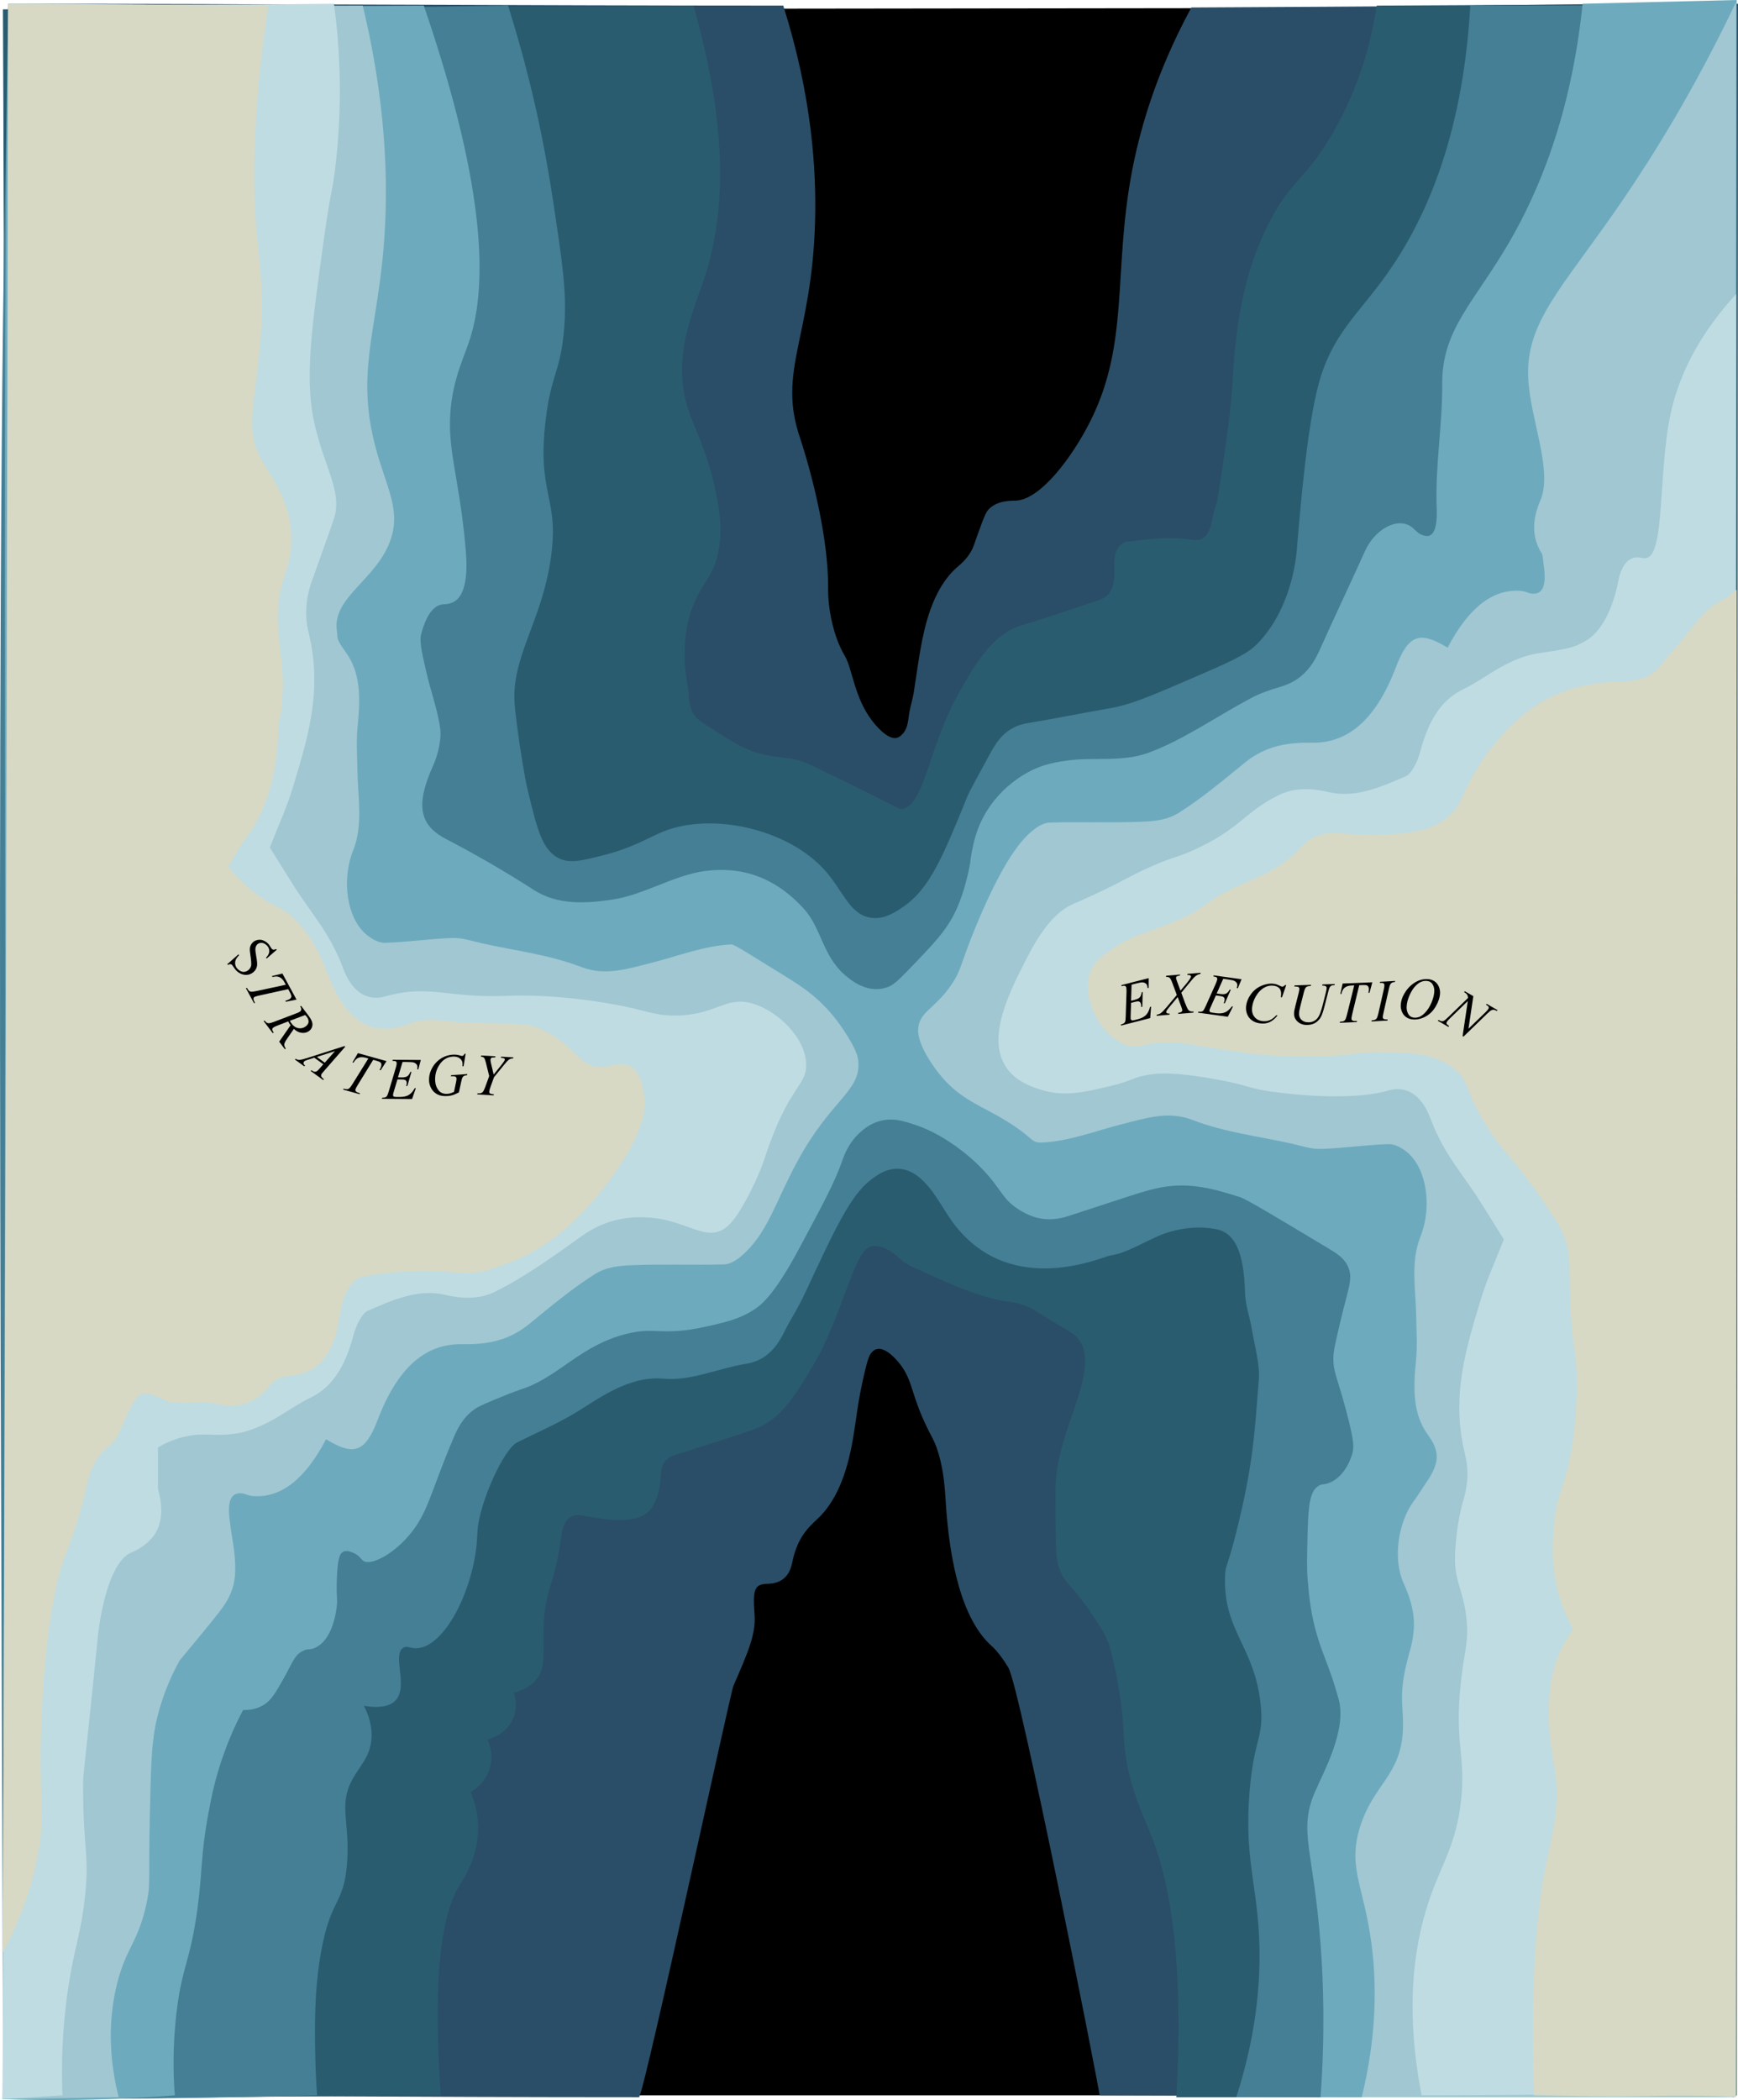 <?xml version="1.0" encoding="UTF-8"?>
<svg id="Layer_2" xmlns="http://www.w3.org/2000/svg" viewBox="0 0 2355.72 2845.71">
  <defs>
    <style>
      .cls-1 {
        fill: #2a4e67;
      }

      .cls-2 {
        fill: #2a5c70;
      }

      .cls-3 {
        fill: #a0c7d2;
      }

      .cls-4 {
        fill: #bfdce2;
      }

      .cls-5 {
        fill: #6daabd;
      }

      .cls-6 {
        fill: #d7d9c4;
      }

      .cls-7 {
        fill: #447f95;
      }
    </style>
  </defs>
  <g id="Layer_1-2" data-name="Layer_1">
    <g>
      <g>
        <path id="sea-8" d="M2353.98,2839.4H3.94C6.34,1897.25,8.73,955.11,11.13,12.97l2342.85-2.82v2829.25Z"/>
        <path id="sea-6" class="cls-1" d="M1490.46,2839.4c-2.26-18.23-108.12-553.76-123.71-579.56-8.99-14.88-16.89-24.22-22.48-29.2-40.35-35.95-57.62-113.48-62.65-199.21-1.46-24.85-4.52-48.16-11.81-68.89-3.5-9.95-5.97-13.59-11.23-24.07-23.46-46.71-20.35-63.79-36.28-86.73-1.25-1.79-25.58-36.04-40.56-19.35-3.6,4.01-5.7,9.9-9.72,26.91-9.82,41.6-10.54,59.19-16.1,91.57-8.28,48.25-23.57,84.69-47.65,107.14-14.46,13.48-27.85,26.57-34.7,60.35-4.48,22.09-19.34,27.49-32.88,27.84-18.35.48-20.44,7.3-17.95,41.64,1.9,26.2-8.13,49.6-28.57,96.44-4.55,10.42-118.36,541.06-127.91,557.63-323.11,0-539.19-2.54-862.3-2.54C6.34,2275.63,8.73,568.84,11.13,5.07c350.17,0,700.33,2.54,1050.5,2.54,38.98,123.17,44.98,222.99,43.14,291.81-4.26,158.75-51.64,202.48-20.3,294.34,0,0,38.41,112.58,37.95,202.84,0,0,0,.33,0,.77,0,1.1,0,3.15.08,5.75.31,11.63,2.04,35.33,11.73,62.37,1.36,3.79,2.91,7.45,2.91,7.45,3.84,9.08,7.58,15.33,8.33,16.61,9.83,16.93,12.46,55.32,36.28,86.73,3.47,4.58,21.37,27.44,34.42,23.43,2.64-.81,4.5-2.55,6.14-4.08,7.65-7.14,8.35-17.09,9.72-26.91,1.48-10.64,5.08-20.91,6.67-31.53,3.67-24.54,7.22-48.28,9.43-60.04,4.55-24.26,14.45-77.04,47.65-107.14,5.94-5.38,13.93-11.23,20.6-23.17,4.12-7.38,4.16-10.7,14.1-37.18,3.97-10.59,6.34-15.82,9.03-18.85,11.6-13.03,31.86-12.26,36.98-12.4,34.24-.92,77.89-60.85,101.29-107.49,53.02-105.67,31.11-200.93,55.82-334.94,10.21-55.38,31.48-134.18,81.2-225.83,123.49-.85,246.98-1,370.47-2.54,104.35-1.3,208.7-2.59,370.47-2.54-.58,562.5-1.16,2271.82-1.74,2834.32-321.25,1.24-806.26.36-863.53,0Z"/>
        <path id="sea-5" class="cls-2" d="M2353.19,5.07c-.85,945.62-1.69,1891.24-2.54,2836.86h-756.16c10.27-185.76-8.87-286.59-30.45-345.09-14.47-39.23-37.39-79.41-40.6-142.1-.47-9.13-2.18-51.22-13.59-100.42-4-17.27-6.97-30.94-15.37-44.62-41.15-67.08-52.62-61.21-60.03-88.56-3.52-12.98-3.62-36.91-3.82-84.77-.05-11.8-.07-17.71.13-22.59,2.8-66.36,37.88-118.56,39.88-166.34.35-8.44-.13-21.37-8.28-32.24-4.61-6.15-9.88-9.25-13.64-11.48-51.35-30.34-47.56-30-57.66-33.9-20.7-7.99-19.46-2.8-51.58-11.71-24.95-6.92-43.25-14.91-59.86-22.17-33.89-14.81-50.84-22.21-57.34-27.99-7.12-6.33-21.77-21.24-39.83-19.43,0,0-.39.04-.72.08-24.14,3.06-38.99,94-80.61,163.33-24.66,41.07-43.67,72.74-80.28,85.33-45.94,15.79-105.31,34.18-105.31,34.18-2.87.89-8.41,2.6-13.06,7.55-9.19,9.77-5.44,22.08-8.99,38.34-1.41,6.46-5.33,24.41-17.71,33.67-20.45,15.28-64.01,6.89-85.32,2.78-3.17-.61-9.95-2-16.27,1.38-10.66,5.7-12.69,21.03-13.53,27.16-10.13,73.81-23.04,67.52-23.95,129.87-.47,32.07,2.74,48.59-10.01,63.88-8.96,10.74-21.27,15.46-30.45,17.76,1.49,4.23,5.66,17.78,0,32.99-8.78,23.57-33.3,29.91-35.52,30.45,1.65,3.46,9.27,20.38,2.54,40.6-6.5,19.54-21.87,28.51-25.37,30.45,4.4,10.42,9.64,26.25,10.15,45.67,1.1,41.82-20.43,73.35-25.37,81.2-20.72,32.93-37.54,107.18-25.37,284.19-98.89.85-197.78,1.17-296.67,2.54-91.91,1.27-183.82,2.54-296.67,2.54,1.8-287.45,2.68-1093.71,2.64-1381.17-.04-275.72-.92-1174.9-2.64-1450.61,34.13-.17,245.39-1.2,490.78-2.54,222.55-1.21,417.04-2.37,445.11-2.54,52.3,182.56,38.72,296.58,15.22,367.93-14.74,44.76-44.86,107.55-22.84,177.62,8.85,28.14,24.77,53.23,37.35,110.79,9.14,41.8,7.91,64.32,3.82,84.77-5.83,29.1-18.02,37.52-29.75,62.09-12.21,25.57-22.47,65.55-10.26,126.84.14,29.7,11.29,36.91,21.92,43.71,19.08,12.2,38.1,25.47,57.66,33.9,16.82,7.24,34.31,10.17,51.58,11.71,25.26,2.24,44.29,15.31,59.86,22.17,12.01,5.29,27.12,12.85,57.34,27.99,38.6,19.33,38.34,19.76,40.56,19.34,32.15-5.96,35.53-85.94,80.61-163.33,13.54-23.24,40.03-73.37,80.28-85.33,35.18-10.45,70.21-22.67,105.31-34.18,13.41-4.4,23.8-13.19,22.04-45.88-1.25-23.25,8.49-32.63,17.71-33.67,28.42-3.18,57.13-7.63,85.32-2.78,15.55,2.68,24.62-1.46,29.8-28.55,2.59-13.57,5.76-19.91,6.66-25.35,17.76-106.99,20.58-157.23,20.58-157.23,3.12-53.5,8.11-139.27,50.75-220.76,29.29-55.98,47.92-55.62,83.74-116.72,39.16-66.81,54.27-131,60.9-175.08l487.19-2.54Z"/>
        <path id="sea-4" class="cls-7" d="M1675.69,2841.93c30.75-95.64,33.85-172.21,30.45-225.83-4.25-67.03-18.91-102.6-12.69-185.23,5.72-75.91,20.27-74.83,15.22-121.8-8.4-78.18-50.64-98.94-48.21-172.55.65-19.57,3.28-7.57,21.31-85.49,19.09-82.53,19.79-127.84,24.42-180.45,1.87-21.24-5.48-45.79-9.21-68.46-2.78-16.89-8.91-32.94-9.39-49.8-1.51-53.15-12.31-81.96-40.22-86.91-20.29-3.6-41.29-2.05-61.47,3.76-27.43,7.9-54.12,28.27-81.57,32.31-10.18,1.5-141.86,62.25-218.36-52.85-14.79-22.25-33.34-59.74-63.69-64.43-18.92-2.93-33.77,8.24-42.54,15.05-26.68,20.72-47.19,64.09-87.13,149.97-12.52,26.93-20.02,36.23-30.03,56.5-14.13,28.6-31.63,39.18-51.68,42.42-37.16,6-74.4,23.48-111.21,20.1-39.22-3.61-73.76,16.75-109.45,39.85-29.17,18.88-59.43,31.64-89.29,46.47-17.87,8.87-50.58,80.36-53.61,118.61-.71,8.9-.9,18.05-2.07,26.71-8.98,66.35-46.16,133.52-81.38,133.66-8.44.03-12.28-3.79-17.36-.61-15.29,9.57,7.1,51.93-10.15,71.05-5.25,5.82-16.34,11.9-43.14,7.61,5.69,10.92,11.83,26.98,10.15,45.67-2.15,23.86-15.55,35.49-25.37,53.29-19.85,35.95-3.32,57.61-7.61,114.18-4.36,57.57-22.33,46.39-35.52,121.8-9.07,51.83-8.23,100.8-7.61,137.02.4,23.21,1.55,42.47,2.54,55.82-64.62,1.69-129.26,2.95-193.9,3.81-77.31,1.02-154.63,1.44-231.96,1.27C3.94,2268.47-9.66,573.28,13.67,12.69c120.53.13,241.06-.29,361.59-1.27,104.45-.85,208.91-2.12,313.37-3.81,10.27,32.51,21.9,72.71,32.99,119.26,5.81,24.4,17.52,75.96,27.91,144.63,12.67,83.76,19.01,125.64,15.22,172.55-5,61.91-17.87,61.59-25.37,126.87-11.48,99.79,18.42,102.09,7.61,182.7-12,89.53-55.66,137.31-49.16,203.83.3,3.04,3.14,31.22,9.21,68.46,3.68,22.59,5.61,34.45,9.39,49.8,11.73,47.7,18.6,75.64,40.22,86.91,15.08,7.86,30.75,4.09,61.47-3.76,41.99-10.74,61.26-24.31,81.57-32.31,65.84-25.95,168.11-3.43,218.36,52.85,25.14,28.16,34.03,61.13,63.69,64.43,17.34,1.93,31.42-7.43,42.54-15.05,35.56-24.36,53.24-66.56,87.13-149.97,2.51-6.17,11.68-22.94,30.03-56.5,6.81-12.45,14.72-26.51,30.68-35.36,9.17-5.09,17.39-6.45,21.01-7.06,37.15-6.21,74.08-13.74,111.21-20.1,28.17-4.82,55.26-16.5,109.45-39.85,50.11-21.6,75.17-32.4,89.29-46.47,43.41-43.27,51.89-105.86,53.61-118.61.67-4.97.95-8.7,1.05-9.91,4.85-57.96,14-167.18,29.6-224.76,18.09-66.75,52.75-93.18,91.35-147.17,48.99-68.52,103.64-180.44,114.18-365.39,70.2,0,140.4,0,210.61,0,47.37,0,94.73,0,142.1,0,.85,943.93,1.69,1887.86,2.54,2831.78-224.14.85-448.28,1.69-672.42,2.54Z"/>
        <path id="sea-3" class="cls-5" d="M2353.98,0c0,279.87-.8,2456.46-.8,2839.4-177.89,0-385.43,2.54-563.31,2.54,6.42-87.77,3.75-158.83,0-208.07-9.82-129.08-30.33-152.4-7.61-205.53,11.45-26.79,43.58-83.81,32.17-125.63-.66-2.42-3.95-14.65-9.07-29.77-6.76-19.97-12.31-31.85-18.62-51.8-10.19-32.2-12.44-58.55-14.18-78.91-1.46-17.1-1.05-33.04-.22-64.92,1.05-40.4,3.61-57.11,15.12-63.98,5.41-3.23,6.93-.78,14.92-4.17,22.61-9.6,30.09-37.54,30.71-39.99,2.06-8.13,2.27-16.08-7.08-52.26-13.08-50.59-18.86-55.82-18.75-77.05.04-8.78,3.16-22.07,9.38-48.65,10.52-44.92,17.68-58.05,10.79-74.13-5.21-12.16-15.15-18.31-27.09-25.48-74.11-44.5-111.33-66.8-119.76-69.44-32.92-10.29-65.81-20.57-106.59-13.15-21.76,3.96-46.27,13.06-125.28,38.67-6.47,2.1-20.22,6.39-37.25,3.7-5.08-.8-16.08-3.11-30.38-12.19-22.99-14.6-23-26.68-48.21-53.51-5.01-5.34-21.44-22.34-46.47-38.64-22.07-14.37-38.65-20.26-43.77-22-17.54-5.95-32.48-10.8-50.06-5.95-12.08,3.33-20.09,9.78-24.1,13.08-18.19,14.94-24.83,34.8-27.19,41.62-9.73,28.06-26.24,58.8-59.26,120.27-32.7,60.87-50.47,74.14-57.68,79.07-20.02,13.71-38.78,18.13-65.14,24.09-63.49,14.34-69.24-.12-111.02,10.52-61.4,15.64-90.52,57.44-139.3,74.08-15.41,5.26-23.51,8.62-39.71,15.35-18.51,7.69-22.52,10.12-25.23,11.96-17,11.59-24.5,28.47-28.49,37.78-31.9,74.34-34.64,103.01-61.4,134.07-23.75,27.56-52.4,40.73-61.65,34.13-3.06-2.18-5.86-7.86-13.96-11.08-2.98-1.19-8.37-3.33-12.74-1.45-5.84,2.51-8.06,11.43-9.07,35.6-1.11,26.71,1.18,26-.12,38.2-.77,7.28-5.68,46.07-29.7,56.67-7.43,3.28-8.75.36-16.26,4.09-11.62,5.78-13.64,15.35-26.21,37.62-11.1,19.68-16.88,29.65-27.62,35.96-9.89,5.81-20.22,6.67-27.25,6.52-8.81,16.74-19.58,39.69-29.08,67.99-7.88,23.47-12.97,44.88-17.76,71.05-11.39,62.13-7.69,77.61-15.22,131.95-9.84,70.95-20.44,75.61-27.91,137.02-5.96,49.01-4.46,89.26-2.54,114.18-28.99,2.27-59.04,4-90.08,5.07-50.23,1.74-98.11,1.56-143.37,0C15.36,2245.1-.71,609.52,11.13,10.15c104.44-.36,208.9-.79,313.37-1.27,79.44-.37,170.5-.83,249.94-1.27,89.15,260.13,84.56,388,60.9,456.74-8.78,25.5-26.84,62.18-25.37,116.72,1.2,44.84,15.15,84.98,21.71,169.66,1.05,13.52,2.87,52.24-15.12,63.98-4.09,2.67-9.05,4.06-14.92,4.17-15.83.29-25.21,19.67-30.71,39.99-3.23,11.94,3.32,35.35,7.08,52.26,5.82,26.14,15.25,50.07,18.75,77.05,1.83,14.09-3.68,36.11-9.38,48.65-23.76,52.29-19.99,80.58,16.3,99.61,40.27,21.12,80.11,43.86,119.76,69.44,32.74,21.12,71.18,18.32,106.59,13.15,42.03-6.14,83.26-33.03,125.28-38.67,49.15-6.6,95.11,7.55,134.99,52,22.45,25.01,25.18,62.62,53.73,87.82,9.03,7.97,32.49,27.95,60.28,16.97,8.48-3.35,18.01-13.33,37.08-33.29,30.97-32.42,46.72-49.3,59.33-82.04,7.9-20.5,12.05-40.12,14.22-52.32,1.07-8.93,3.07-21.7,7.05-35.5,3.4-11.77,15.64-49.91,57.68-79.07,26.06-18.07,47.53-21.48,65.14-24.09,36.97-5.48,74.95,2.47,111.02-10.52,47.18-17,92.85-49.31,139.31-74.08,12.98-6.92,26.37-11.42,39.71-15.35,20.65-6.07,39.43-17.66,53.72-49.74,20.14-45.23,41.19-88.95,61.4-134.07,12.9-28.8,42.15-46.12,61.65-34.13,4.78,2.94,9.12,8.88,13.96,11.08,5.33,2.43,9.52,3,12.74,1.45,10.23-4.9,9.28-30.74,9.07-35.6-2.47-56.57,7.74-113.08,7.42-169.7-.42-74.29,43.64-110.45,91.35-192.85,38.52-66.53,83.14-169.65,98.96-322.25"/>
        <g id="sea-2">
          <path class="cls-3" d="M491.66,7.61c35.71,148.59,34.9,263.57,26.96,342.55-10.46,104.13-34.67,159.23-10.15,253.74,14.51,55.93,35.99,86.75,20.3,129.41-19.55,53.14-79.02,76.36-72.09,121.94,1.5,9.88-2.03,9.37,12.09,28.68,19.56,26.76,20.19,60.24,16.02,100.12-2.05,19.59-.64,40.65-.29,61.01.62,36.27,7.94,72.75-5.81,107.34-16.31,41.07-8.08,92.19,17.76,113.89,7.96,6.68,17.15,11.55,25.72,11.29,30.47-.95,60.92-5.54,91.39-6.52,13.22-.42,26.5,4.26,39.72,7.21,45.04,10.03,90.59,15.25,134.92,32.21,32.27,12.34,62.48,2.34,93.55-5.46,36.41-9.14,72.77-23.57,109.28-25.25,4.65-.21,26.84,14.66,71.28,41.9,28.7,17.59,58.56,36.65,86.99,83.25,12.27,20.1,13.81,28.19,14.22,34.48,2.57,39.8-37.54,51.05-82.47,133.96-31.16,57.48-40.65,98.18-76.21,128.72-7.37,6.33-15.78,11.1-23.76,11.32-41.05,1.12-82.12-.58-123.16,1.04-17.25.68-35.32,1.94-51.47,12.06-30.45,19.07-59.99,43.85-89.53,67.93-29.43,24-59.97,27.56-91.44,27.14-45.74-.61-85.08,27.63-113.45,102.24-17.11,44.99-32.7,49.24-70.13,26.56-27.5,52.71-60.77,80.74-100.49,76.83-4.66-.46-9.26-3.17-13.91-3.58-14.73-1.29-19.76,11.04-15.9,38.09.72,5.06,1.16,10.3,2.02,15.27,9.77,56.04,6.87,77.33-15.98,106.86-16.61,21.47-33.76,41.41-54.05,66.16-8.14,14.63-18.77,36.41-26.92,64.14-9.89,33.66-11.28,59.65-12.69,109.11-3.67,129.14.9,126.49-5.07,154.78-11.71,55.44-28.11,60.26-40.6,111.65-13.88,57.09-7.97,110.09,2.54,152.25-52.44.85-104.88,1.69-157.32,2.54C6.05,1900.54,8.59,956.61,11.13,12.69c160.18,0,320.35-5.07,480.53-5.07Z"/>
          <path class="cls-3" d="M1845.7,2841.93c20.15-82.26,19.36-147.12,15.22-190.31-8.81-92.08-35.74-116.26-17.76-175.08,17.91-58.58,55.41-69.93,58.36-131.95,1.28-26.95-4.94-43.04,2.56-79.76,5.43-26.58,11.33-36.49,12.33-60.43.63-15.26-2.48-33.89-14.08-59.41-14.98-32.94-6.71-82.77,13.26-109.89,6.16-8.37,11.92-17.84,17.92-26.65,17.52-25.74,18.8-41.04,1.75-64.37-19.56-26.76-20.19-60.24-16.02-100.12,2.05-19.59.64-40.65.29-61.01-.62-36.27-7.94-72.75,5.81-107.34,16.32-41.07,8.08-92.19-17.76-113.89-7.96-6.68-17.15-11.55-25.72-11.29-30.47.95-60.92,5.54-91.39,6.52-13.22.42-26.5-4.26-39.72-7.21-45.04-10.03-90.59-15.25-134.92-32.21-32.27-12.34-62.48-2.34-93.55,5.46-36.41,9.14-72.77,23.57-109.28,25.25-19.46.89-8.1-8.1-71.28-41.9-28.13-15.05-53.56-26.78-79.29-65.75-18.09-27.4-18.29-40.93-17.92-46.37,1.6-24.05,23.26-26.79,46.35-61.83,12.73-19.31,10.12-24.49,32.13-77.73,42.71-103.31,69.18-122.68,76.21-128.72,7.37-6.33,15.78-11.1,23.76-11.32,41.05-1.12,82.12.58,123.16-1.04,17.25-.68,35.32-1.94,51.47-12.06,30.45-19.07,59.99-43.85,89.53-67.93,29.43-24,59.97-27.56,91.44-27.14,45.74.61,85.08-27.63,113.45-102.24,17.11-44.99,32.7-49.24,70.13-26.56,27.5-52.71,60.77-80.74,100.49-76.83,4.66.46,9.26,3.17,13.91,3.58,14.73,1.29,19.76-11.04,15.9-38.09-.72-5.06-1.16-10.3-2.02-15.27,0,0,0,0,0,0-22.57-33.86-3.82-68.92-1.34-75.98,14.28-40.66-14.25-106.12-17.54-159.97-4.87-79.64,46.08-123.76,129.41-246.13,40.05-58.82,95.72-147.66,152.25-266.43-.85,473.23-1.31,946.47-2.54,1419.7-1.33,516.26-2.67,1032.51-2.54,1419.7h-502.41Z"/>
        </g>
        <g id="sea-1">
          <path class="cls-4" d="M452.64,5.07c6.72,49.33,12.77,124.52,2.54,215.68-4.51,40.14-7.01,37.42-15.22,96.42-18.48,132.69-27.72,199.04-12.69,261.36,13.8,57.22,36.94,89.13,25.37,124.33-1.35,4.12-11.06,32.25-30.27,85.61-.03.07-.1.27-.19.52-1.41,3.98-7.13,20.75-7.2,40.9-.05,14.14,2.69,24.73,3.54,28.22,19.24,78.97-2.28,144.84-21.78,209.57-8.31,27.61-19.74,51.75-31.02,80.72,12.4,19.88,22.78,36.77,33.3,53.33,22.53,35.48,48.3,62.72,66,110.24,13.34,35.82,35.42,44.46,57.11,38.26,58.82-16.81,85.26,2.52,163.01-.75,85.67-3.6,169.86,16.15,169.86,16.15,26.21,6.15,38.64,10.97,62.26,10.57,53.8-.93,66.62-27.27,103.54-16.1,33.38,10.1,71.68,46.39,71.9,83.04.15,25.78-18.69,27.97-45.26,95.66-10.24,26.08-11.71,36.64-23.65,62.26-3.21,6.9-18.23,39.15-32.33,55.21-28.25,32.18-53.88.53-103.46-5.51-40.84-4.98-72.95,5.14-99.72,24.38-38.62,27.77-77.49,55.57-117.33,75.33-21.27,10.55-45.16,9.55-67.25,4.26-36.34-8.71-70.74,6.51-105.23,21.52-7.58,3.3-15.83,19.37-19.56,33.63-12.35,47.28-32.2,71.65-58.01,84.06-19.48,9.37-38.29,23.76-57.72,33.57-14.28,7.21-28.99,13.01-43.67,15.15-30.11,4.38-41.84-2.08-69.51,4.28-15.89,3.65-28.12,9.87-35.89,14.49v55.82c5.13,18.58,8.32,43.57-4.76,62.34-9.75,14-23.54,20.82-28.86,23.13-1.02.44-1.79.75-1.91.8-35.9,14.39-45.67,111.65-45.67,111.65-19.77,196.81-20.4,185.76-20.3,208.07.37,84.99,8.74,89.9,2.54,147.17-5.54,51.12-14.51,68.43-22.84,124.33-8.48,56.97-9.21,106.45-7.61,144.63-27.07,1.69-54.13,3.38-81.2,5.07,2.45-580.88,4.36-1161.74,5.71-1742.59.85-365.61,1.49-731.21,1.9-1096.81,67.66.78,135.32,1.21,203,1.27,79.51.07,159.02-.35,238.52-1.27Z"/>
          <path class="cls-4" d="M2193.33,787.88c2.12-11.12,6.78-25.89,18.4-31.08,8.44-3.77,14.19.52,19.75-.57,25.5-4.99,15.94-116.7,32.9-195.45,8.7-40.39,30-98.21,88.81-162.4-.43,451.48-1.14,902.95-2.14,1354.43-.8,361.35-1.78,722.7-2.94,1084.05-129.97,0-291.24,2.54-421.22,2.54-24.5-125.88-8.19-213.44,12.69-271.51,16.02-44.54,34.13-70.06,40.6-126.87,7.1-62.34-9.36-78.59,0-162.4,4.78-42.78,10.64-52.67,7.61-83.74-4.13-42.38-17.69-51.1-15.5-91.59,2.07-38.08,9.36-63.75,9.36-63.75,7.02-23.51,10.46-42.5,3.85-69.65-19.24-78.97,2.28-144.84,21.78-209.57,8.31-27.61,19.74-51.75,31.02-80.72-12.4-19.88-22.78-36.77-33.3-53.33-22.53-35.48-48.3-62.72-66-110.24-13.34-35.82-35.42-44.46-57.11-38.26-59.84,17.1-158.87,1.35-163.01.75-29.95-4.38-24.86-7.72-73-16.32-53.64-9.59-74.71-8.09-89.44-5.71-22.41,3.63-18.98,7.5-51.38,15.22-34.16,8.15-61.71,14.72-92.04,5.6-12.15-3.65-35.05-10.53-48.78-30.34-28.56-41.19,5.12-105.65,30.45-154.15,21.57-41.29,39.35-55.19,47.58-60.9,10.93-7.59,13.24-6.43,51.38-24.74,33.91-16.27,37.49-19.78,60.9-30.45,33.52-15.27,38.63-13.76,61.22-23.87,65.8-29.45,69.19-51.45,117.33-75.33,21.27-10.55,45.16-9.55,67.25-4.26,36.34,8.71,70.74-6.51,105.23-21.52,7.58-3.3,15.83-19.37,19.56-33.63,12.35-47.28,32.2-71.65,58.01-84.06,19.48-9.37,38.29-23.76,57.72-33.57,14.28-7.21,28.99-13.01,43.67-15.15,30.83-4.48,43.51-6.9,53.61-11.17,0,0,6.5-2.93,12.09-6.38,30.16-18.65,40.59-66.68,43.14-79.93Z"/>
        </g>
        <g id="Land">
          <path class="cls-6" d="M2353.98,799.29c-3.91,1.59-8.86,8.21-14.43,11.1,0,0-10.11,5.25-19.35,11.74-15.67,11.01-29.39,34.08-58.36,65.97-14.49,15.95-18.69,34.49-65.97,35.52-12.49.27-49.82,1.76-85.64,17.13-75.86,32.54-117.09,115.8-121.8,125.6-7.76,16.15-10.61,26.48-22.84,38.06-24.16,22.87-57.87,24.98-91.35,26.64-53.24,2.64-70.13-9.56-97.06,5.71-14.06,7.97-10.54,11.91-32.35,28.55-24.46,18.65-42.82,24.32-68.51,36.16-48.89,22.53-39.24,27.71-76.12,43.77-42.28,18.4-65.58,21.87-91.35,39.96-15.74,11.05-25.11,17.64-30.45,30.45-14.75,35.41,13.45,89.28,49.48,100.86,18.11,5.82,21.2-5.17,60.9-3.81,17.92.62,19.23,2.41,68.51,9.52,28.4,4.09,42.6,6.14,60.9,7.61,7.12.57,30.53,2.34,62.8,1.9,50.49-.68,53.24-5.79,85.64-5.71,40.89.11,75.22.2,102.77,20.93,23.43,17.64,14.01,29.18,47.58,81.83,22.9,35.92,30.46,35.53,66.61,87.54,21.26,30.6,31.89,45.9,37.15,60.9,10.22,29.15,4.43,40.67,8.52,104.67,3.1,48.35,6.48,43.07,7.61,78.03,1.77,54.82-5.6,97.47-7.61,108.48-7.09,38.89-14.05,49.66-18.74,69.58-2.64,11.25-3.4,19.87-4.1,27.14-1.99,20.84-5.58,58.35,8.25,101.83,3.2,10.07,8.58,24.35,17.76,40.6-6.88,9.47-15.97,23.94-22.84,43.14-5.68,15.88-9.21,33.22-10.15,58.36-1.51,40.61,4.93,69.54,7.61,86.27,8.72,54.36-4.06,92.82-12.69,137.02-10.8,55.35-20.43,147.14-15.22,307.03,45.67.42,91.35,2.11,137.02,1.27,46.35-.85,92.7-1.71,137.02,1.27l.8-2042.64Z"/>
          <path class="cls-6" d="M363.83,7.61c-11.54,72.53-15.88,131.43-17.76,170.01-8.12,166.1,18.54,172.74,5.07,304.49-7.11,69.54-17.94,101.02,2.54,139.56,11.68,21.98,37.49,53.68,40.6,96.42,1.29,17.71-.6,31.88-.6,31.88-4.33,29.05-18.29,43.23-17.16,92.46.93,40.56,11.15,63.58,4.81,118.89-1.07,9.31-3.75,15.44-4.02,26.45-1.71,67.62-18.85,116.84-47.75,153.1-5.81,7.29-10.57,17.65-20.12,33.93,7.08,8.65,18.31,21.13,34.04,33.82,24.94,20.11,37.51,19.35,53.53,34.61,17.48,16.65,33.13,39.48,45.76,73.14,28.75,76.6,67.52,88.18,113.34,70.42,22.91-8.88,47.53-2.48,71.35-1.32,55.69,2.71,83.56-.36,103.28,8.07,50.91,21.78,53.62,56.7,89.14,51.89,14.55-1.97,33.78-10.5,45.53,11.43,7.33,13.68,8.15,32.5,8.24,34.88.49,13.51-1.22,43.53-43.79,102.69-34.27,47.63-64.81,72.17-74.82,79.89-42.54,32.83-77.64,40.72-87.71,44.7-27.73,10.97-54.36,3.7-81.59,3.26-31.77-.51-63.71,1.79-95.29,8.1-14.22,2.84-25.48,22.65-29.92,52.3-8.58,57.34-31.61,75.21-59.53,80.56-11.34,2.17-24.62,1.26-33.39,12.36-24.59,31.11-50.39,32.37-77.91,26.13-13.72-3.11-27.78-.09-41.68-.71-8.62-.38-17.55.06-25.77-4.09-32.1-16.22-36.31-12.96-57.89,38.3-12.34,29.31-22.06,22.28-35.51,46.68-11.67,21.17-9.59,30.43-21.31,70.87-8.31,28.68-15.42,44.94-20.3,58.36-4.83,13.29-23.71,68.37-30.45,205.53-6.32,128.51,7.28,140.57-7.61,208.07-11.69,52.98-30.85,94.45-45.67,121.8,2.48-524.38,4.38-1048.79,5.71-1573.21.9-356.1,1.53-712.19,1.9-1068.26,119.26-.31,233.44,2.85,352.7,2.54Z"/>
        </g>
      </g>
      <g id="Text-1">
        <g id="_x3C_Group_x3E_">
          <path d="M1533.74,1334.34l-.67,21.79,4.81-1.23c3.43-.88,5.78-2.04,7.05-3.48,1.27-1.44,2.1-3.72,2.48-6.83l1.4-.36-.49,19.96-1.51.39c.05-1.68-.06-3.08-.35-4.19-.28-1.08-.72-1.9-1.33-2.44-.61-.54-1.34-.87-2.19-.99-.85-.12-2.51.14-4.98.77l-4.88,1.25-.6,18.26c-.06,1.76.02,3.07.24,3.93.17.66.63,1.16,1.39,1.5.52.24,1.64.15,3.35-.29l4.54-1.16c4.92-1.26,8.64-3.14,11.16-5.64,2.52-2.5,4.4-6.21,5.64-11.12l1.4-.36-1.19,15.51-39.65,10.17.13-1.53c1.95-.55,3.23-1.07,3.84-1.55.89-.71,1.48-1.48,1.75-2.3.42-1.21.67-3.58.75-7.13l1.07-33.26c.07-2.68-.07-4.67-.41-5.99-.25-.96-.77-1.62-1.58-1.99-.81-.37-2.18-.31-4.12.19l-.79.2.1-1.52,36.85-9.45v13.19s-1.41.36-1.41.36c-.12-1.21-.28-2.2-.48-2.98-.34-1.34-.96-2.38-1.85-3.12-1.16-.94-2.63-1.5-4.43-1.69-1.33-.14-4.17.34-8.54,1.46l-6.51,1.67Z"/>
          <path d="M1609.57,1319.72l17.86-1.54-.3,1.48c-2.49.58-4.62,1.53-6.4,2.84-1.78,1.32-4.15,3.84-7.09,7.57l-12.49,15.19,5.07,13.8c.48,1.32,1.33,3.35,2.56,6.09.78,1.76,1.51,2.99,2.2,3.69.69.7,1.52,1.21,2.5,1.53.98.32,2.44.44,4.36.35l-.3,1.48-20.71,1.78.3-1.48c2.12-.26,3.62-.8,4.49-1.6.66-.58.95-1.28.88-2.11-.06-.73-.54-2.29-1.42-4.7l-4.84-12.95-11.3,13.56c-2.2,2.67-3.5,4.42-3.9,5.24-.25.49-.35.96-.31,1.4.07.78.51,1.38,1.33,1.81.38.18,1.5.3,3.37.38l-.26,1.47-17.55,1.51.3-1.48c2.19-.4,3.95-1.06,5.28-1.98,1.94-1.4,4.56-4.06,7.86-8.01l14.01-16.73-5.51-14.85c-1.67-4.56-3.03-7.34-4.07-8.33s-2.75-1.47-5.12-1.42l.26-1.47,18.88-1.63-.34,1.48c-1.74.15-2.9.36-3.49.63s-1.03.65-1.31,1.13c-.29.48-.4,1.01-.35,1.58.05.62.49,2.05,1.31,4.28l4.7,12.69,7.58-8.96c2.99-3.55,5-6.38,6.05-8.48.38-.74.55-1.38.5-1.92-.05-.6-.34-1.04-.86-1.34-.74-.41-2.07-.57-4-.48l.3-1.48Z"/>
          <path d="M1657.99,1326.38l-8.88,19.9,4.91.68c3.51.49,6.12.31,7.84-.55,1.72-.85,3.35-2.64,4.89-5.37l1.43.2-8.03,18.29-1.55-.22c.69-1.53,1.11-2.87,1.27-4,.15-1.11.05-2.03-.31-2.76-.36-.73-.91-1.32-1.65-1.75-.74-.43-2.38-.82-4.9-1.18l-4.99-.69-7.48,16.67c-.72,1.61-1.15,2.85-1.27,3.73-.09.67.15,1.31.72,1.91.39.42,1.46.75,3.21,1l4.64.65c5.03.7,9.18.37,12.46-.99,3.28-1.36,6.42-4.08,9.44-8.15l1.43.2-6.98,13.9-40.55-5.64.7-1.36c2.02.23,3.4.24,4.14.02,1.1-.32,1.93-.81,2.49-1.47.84-.96,1.98-3.06,3.4-6.31l13.61-30.37c1.08-2.45,1.71-4.35,1.9-5.69.14-.98-.1-1.79-.71-2.44-.61-.65-1.9-1.11-3.89-1.39l-.81-.11.66-1.37,37.68,5.24-5.01,12.2-1.43-.2c.35-1.16.57-2.14.69-2.94.19-1.37.01-2.56-.53-3.58-.71-1.31-1.86-2.39-3.45-3.24-1.17-.64-3.99-1.27-8.45-1.89l-6.65-.93Z"/>
          <path d="M1743.36,1334.98l-5.81,16.61-1.4-.15.32-4.29c.04-1.57-.1-2.98-.43-4.25-.33-1.27-.91-2.4-1.75-3.4s-1.93-1.83-3.3-2.49c-1.37-.66-2.92-1.09-4.65-1.28-4.63-.51-8.82.31-12.57,2.46-4.78,2.75-8.76,6.93-11.92,12.55-2.61,4.64-4.19,9.45-4.74,14.45-.56,5.1.47,9.33,3.11,12.7,2.64,3.37,6.34,5.32,11.1,5.85,3.6.4,6.89-.05,9.88-1.34,2.99-1.29,5.87-3.48,8.64-6.55l1.82.2c-3.35,4.21-6.88,7.2-10.58,8.95s-7.98,2.36-12.82,1.82c-4.3-.48-8-1.8-11.12-3.96-3.11-2.17-5.36-4.98-6.73-8.43s-1.85-7.06-1.44-10.81c.64-5.75,2.79-11.17,6.48-16.26s8.38-8.9,14.09-11.41c5.71-2.51,11.3-3.46,16.76-2.86,2.56.28,5.37,1.21,8.42,2.78,1.34.67,2.32,1.04,2.94,1.11s1.18,0,1.67-.21c.49-.21,1.35-.86,2.57-1.96l1.44.16Z"/>
          <path d="M1754.67,1335.32l22.37-.76-.38,1.46c-2.29.13-3.91.4-4.88.81-.96.41-1.77,1.11-2.43,2.09-.66.99-1.32,2.79-1.99,5.42l-4.79,18.92c-.85,3.36-1.35,5.57-1.5,6.62-.26,1.68-.36,3.23-.31,4.66.11,3.15,1.37,5.77,3.78,7.86,2.42,2.09,5.59,3.07,9.52,2.94,2.58-.09,4.86-.65,6.86-1.7s3.69-2.47,5.07-4.28c1.39-1.81,2.63-4.23,3.72-7.28,1.1-3.05,2.05-6.12,2.85-9.22l4.14-16.32c1.04-4.07,1.53-6.72,1.49-7.95-.03-.86-.45-1.58-1.26-2.17-.82-.58-2.43-.9-4.86-.95l.38-1.46,16.83-.57-.38,1.46c-1.98.07-3.4.3-4.26.71-.86.41-1.6,1.11-2.21,2.11-.62,1-1.28,2.92-1.99,5.75l-5.08,19.83c-1.63,6.44-3.22,11.2-4.75,14.29s-3.83,5.71-6.87,7.85c-3.04,2.15-6.87,3.3-11.47,3.46-5.31.18-9.64-1.18-13-4.08-3.36-2.9-5.1-6.28-5.23-10.16-.05-1.54.04-3.18.26-4.93.17-1.15.61-3.15,1.32-5.99l4.62-18.17c.64-2.63.94-4.55.9-5.78-.03-.96-.43-1.7-1.19-2.21s-2.64-.79-5.64-.85l.34-1.46Z"/>
          <path d="M1819.85,1332.79l40.2-1.67-3.75,14.23-1.48.06c.41-2.08.58-3.92.51-5.53-.08-1.9-.72-3.31-1.93-4.22-.92-.69-3.21-.96-6.88-.81l-4.18.17-8.94,36.89c-1.14,4.63-1.68,7.49-1.64,8.55.04.99.49,1.78,1.35,2.39.86.6,2.34.86,4.45.77l1.8-.07-.41,1.46-23.03.96.37-1.46,1.01-.04c2.03-.08,3.58-.47,4.64-1.17.74-.47,1.39-1.3,1.95-2.49.56-1.18,1.31-3.67,2.25-7.46l9.4-38.04-3.16.13c-3.04.13-5.48.62-7.31,1.48-1.83.86-3.28,2.05-4.37,3.58-1.08,1.53-1.93,3.68-2.55,6.44l-1.44.06,3.12-14.2Z"/>
          <path d="M1880.92,1381.46l-.34,1.47-21.76,1.27.46-1.48c2.18-.18,3.61-.45,4.3-.8,1.12-.51,1.93-1.17,2.43-1.98.79-1.27,1.54-3.51,2.27-6.71l7.34-32.44c.62-2.7.9-4.72.82-6.07-.04-.68-.24-1.24-.61-1.69-.37-.45-.9-.78-1.6-.98-.7-.21-2.06-.25-4.06-.13l.38-1.47,20.43-1.19-.34,1.47c-1.67.07-2.89.33-3.67.76-1.14.59-1.99,1.38-2.54,2.38-.55,1-1.22,3.18-1.99,6.53l-7.3,32.43c-.66,2.99-.97,4.88-.92,5.69.04.65.23,1.19.58,1.63.35.44.89.76,1.62.96.73.21,2.23.32,4.5.34Z"/>
          <path d="M1934.58,1326.77c3.51.13,6.59,1.01,9.24,2.64,2.65,1.62,4.68,3.96,6.11,6.99,1.42,3.04,2.07,6.16,1.95,9.36-.22,5.67-2.09,11.56-5.62,17.67-3.53,6.11-8.01,10.7-13.44,13.78s-10.99,4.51-16.66,4.29c-4.09-.16-7.47-1.19-10.14-3.1s-4.62-4.38-5.82-7.39-1.75-5.92-1.64-8.7c.19-4.94,1.56-9.78,4.13-14.52s5.56-8.66,8.99-11.78,7.05-5.47,10.86-7.07c3.81-1.6,7.83-2.32,12.04-2.16ZM1933.16,1329.22c-2.6-.1-5.17.45-7.71,1.64-2.53,1.19-5.08,3.21-7.64,6.04-2.56,2.83-4.9,6.58-7.03,11.25-2.62,5.74-4.02,11.2-4.22,16.38-.14,3.7.68,7,2.48,9.93,1.79,2.92,4.65,4.46,8.58,4.61,2.37.09,4.71-.41,7.03-1.49s4.77-3,7.35-5.74c3.23-3.45,6.01-7.9,8.33-13.35,2.32-5.45,3.57-10.57,3.75-15.36.13-3.54-.7-6.7-2.49-9.5-1.8-2.79-4.61-4.26-8.43-4.41Z"/>
          <path d="M1996.98,1349.88l-6.57,44.15,23.18-22.44c1.91-1.85,3.21-3.38,3.91-4.6.48-.83.56-1.66.25-2.47-.31-.81-1.27-1.68-2.87-2.6-.27-.16-.55-.33-.83-.52l1.09-1.04,14.75,8.51-1.13,1.02c-1.52-.91-2.75-1.41-3.69-1.5-1.33-.14-2.47.02-3.42.46-1.33.64-3.13,2.07-5.4,4.28l-32.61,31.6-1.22-.7,7.07-47.51-24.65,23.89c-1.86,1.81-3.12,3.3-3.78,4.45-.5.86-.59,1.66-.29,2.42.3.76,1.44,1.82,3.42,3.17l-1.06,1.06-14.42-8.31,1.2-.98c1.83,1,3.13,1.53,3.89,1.61,1.16.13,2.15,0,2.98-.4,1.23-.62,3.07-2.11,5.52-4.48l27.51-26.66c-.1-1.86-.5-3.33-1.22-4.42-.71-1.09-2.11-2.28-4.19-3.57l1.09-1.04,11.47,6.62Z"/>
        </g>
        <g id="_x3C_Group_x3E_-2" data-name="_x3C_Group_x3E_">
          <path d="M308,1306.68l15.07-13.35,1.08.78c-1.26,1.43-2.26,2.66-2.99,3.67-2.09,2.89-2.87,5.91-2.34,9.06.53,3.15,2.29,5.8,5.26,7.96,2.76,2,5.48,2.67,8.14,2.01,2.66-.66,4.8-2.1,6.4-4.31,1.04-1.43,1.66-2.98,1.86-4.63.28-2.47-.14-7.46-1.25-14.99-.56-3.62-.76-6.16-.6-7.62.27-2.41,1.08-4.55,2.44-6.43,2.17-3,5.14-4.75,8.92-5.26,3.78-.51,7.42.5,10.92,3.04,1.18.85,2.21,1.78,3.1,2.78.56.6,1.45,1.88,2.66,3.85.87,1.37,1.36,2.12,1.45,2.26.25.28.55.54.91.8.61.44,1.25.67,1.93.67s1.68-.3,3.02-.9l1.2.87-13.6,11.86-1.08-.78c1-1.2,1.78-2.2,2.35-2.98,1.85-2.55,2.52-5.25,2-8.1-.51-2.85-2.15-5.27-4.91-7.27-2.19-1.59-4.44-2.23-6.74-1.94-2.3.29-4.06,1.29-5.29,2.97-1.07,1.48-1.65,3.2-1.75,5.17-.09,1.97.34,5.62,1.3,10.92.96,5.31,1.29,9.15.99,11.52-.3,2.37-1.15,4.52-2.54,6.43-1.57,2.17-3.67,3.86-6.29,5.06-2.62,1.2-5.42,1.58-8.38,1.15-2.96-.44-5.72-1.58-8.27-3.43-1.27-.92-2.36-1.89-3.29-2.91-.93-1.03-2.27-2.86-4.02-5.51-.59-.91-1.16-1.57-1.71-1.96-1.24-.9-2.83-.76-4.74.42l-1.2-.87Z"/>
          <path d="M382.76,1319.21l19.14,35.39-14.43,2.88-.71-1.31c2.04-.54,3.78-1.2,5.2-1.97,1.67-.9,2.65-2.1,2.94-3.59.22-1.13-.54-3.3-2.29-6.53l-1.99-3.68-37.07,8.15c-4.66,1.01-7.46,1.77-8.4,2.28-.87.47-1.39,1.22-1.55,2.26-.17,1.04.25,2.48,1.26,4.34l.85,1.58-1.49.28-10.96-20.27,1.48-.31.48.89c.97,1.79,2,3.01,3.09,3.66.75.45,1.78.67,3.09.66,1.31-.01,3.88-.43,7.69-1.25l38.31-8.24-1.5-2.78c-1.45-2.68-2.96-4.65-4.53-5.92-1.57-1.27-3.28-2.05-5.14-2.35-1.85-.3-4.15-.12-6.9.54l-.69-1.27,14.13-3.43Z"/>
          <path d="M378.41,1411.59l15.46-22.26c-1.21-1.57-2.28-3.31-3.2-5.22l-15.54,5.98c-2.03.77-3.61,1.59-4.75,2.46-.87.66-1.33,1.48-1.38,2.46-.03.74.64,2.19,2.01,4.36l-1.37.59-12.34-16.38,1.41-.53c1.22,1.49,2.16,2.41,2.82,2.77,1,.59,1.94.85,2.85.79,1.48-.07,3.73-.67,6.75-1.81l31.12-11.85c2.08-.79,3.59-1.53,4.53-2.24.96-.72,1.47-1.72,1.55-3,.08-1.28-.44-2.64-1.56-4.08l1.44-.5,10.39,13.79c3.48,4.62,5.11,8.6,4.9,11.96-.21,3.35-1.74,6.1-4.59,8.25-2.73,2.05-6,2.88-9.83,2.49-3.83-.39-7.42-2.18-10.76-5.37l-9.29,13.45c-2.29,3.29-3.51,5.77-3.67,7.46-.16,1.69.53,3.69,2.08,6.01l-1.41.53-7.61-10.11ZM392.85,1383.31c.82,1.47,1.61,2.73,2.4,3.77,2.69,3.58,5.82,5.66,9.37,6.24,3.55.58,6.81-.24,9.76-2.46,2.31-1.74,3.59-3.72,3.84-5.95.25-2.22-.61-4.64-2.57-7.24-.5-.67-1.18-1.39-2.04-2.18l-20.77,7.81Z"/>
          <path d="M467.99,1418.33l-29.1,33.33c-1.38,1.54-2.25,2.58-2.64,3.11-.61.84-.92,1.6-.92,2.27-.04.9.17,1.75.64,2.54.47.79,1.52,1.78,3.14,2.95l-1.2.92-16.89-12.24,1.2-.92.73.53c1.37.99,2.7,1.51,3.99,1.54.9.04,1.86-.28,2.87-.96.71-.49,2.04-1.86,4.01-4.14l4.45-5.07-12.27-8.89-8.65,2.75c-1.95.61-3.27,1.11-3.94,1.51-.67.4-1.19.85-1.56,1.35-.49.68-.64,1.45-.44,2.34.2.88.91,1.8,2.15,2.76l-1.2.92-12.69-9.19,1.2-.92c1.61,1.07,3.36,1.54,5.26,1.42,1.9-.12,5.19-.92,9.88-2.42l50.88-16.3,1.11.8ZM454.1,1424.33l-24.69,7.92,10.79,7.81,13.9-15.73Z"/>
          <path d="M485.13,1427.13l38.76,10.8-7.95,12.38-1.43-.4c1.03-1.85,1.76-3.55,2.19-5.11.51-1.83.33-3.37-.54-4.61-.66-.94-2.75-1.9-6.29-2.89l-4.03-1.12-19.88,32.33c-2.51,4.06-3.91,6.6-4.19,7.63-.27.95-.08,1.85.55,2.69.63.84,1.96,1.54,3.99,2.11l1.73.48-.84,1.27-22.2-6.19.8-1.28.98.27c1.96.55,3.55.65,4.78.32.85-.22,1.72-.81,2.62-1.76.9-.95,2.38-3.09,4.44-6.41l20.67-33.29-3.05-.85c-2.94-.82-5.4-1.1-7.41-.85-2,.25-3.76.94-5.26,2.06-1.5,1.12-2.97,2.9-4.41,5.34l-1.39-.39,7.35-12.55Z"/>
          <path d="M545.62,1439.09l-6.21,20.89,4.96.04c3.54.03,6.11-.5,7.71-1.57s2.98-3.06,4.14-5.97h1.45s-5.57,19.19-5.57,19.19h-1.56c.48-1.62.72-3,.73-4.15,0-1.12-.21-2.02-.66-2.7-.45-.68-1.07-1.19-1.86-1.52-.79-.33-2.46-.51-5.02-.52l-5.04-.04-5.24,17.5c-.51,1.69-.76,2.98-.77,3.86,0,.68.32,1.28.96,1.8.44.37,1.55.56,3.32.57l4.69.03c5.08.04,9.15-.83,12.23-2.61,3.07-1.77,5.84-4.88,8.29-9.32h1.45s-5.11,14.7-5.11,14.7l-40.94-.29.52-1.44c2.03-.04,3.4-.21,4.11-.52,1.04-.46,1.8-1.05,2.28-1.78.71-1.06,1.56-3.3,2.55-6.7l9.53-31.89c.75-2.57,1.13-4.54,1.14-5.89,0-.99-.33-1.77-1.02-2.33s-2.03-.85-4.04-.87h-.82s.48-1.45.48-1.45l38.05.27-3.37,12.75h-1.45c.19-1.21.29-2.21.29-3.02,0-1.38-.32-2.54-.99-3.48-.88-1.2-2.16-2.12-3.85-2.76-1.25-.48-4.12-.73-8.63-.77l-6.72-.05Z"/>
          <path d="M631.1,1427.93l-2.76,16.92-1.48.1c.1-1.96.11-3.42.04-4.35-.18-2.55-1.46-4.72-3.85-6.52-2.39-1.8-5.55-2.56-9.5-2.28-8.08.57-14.41,4.83-18.99,12.78-3.65,6.29-5.22,13.15-4.69,20.58.35,4.94,1.91,9.11,4.69,12.51,2.77,3.41,6.78,4.92,12.03,4.55,1.3-.09,2.52-.3,3.66-.61,1.14-.32,2.85-.96,5.13-1.93l2.89-13.87c.41-1.91.58-3.42.5-4.54-.07-.94-.45-1.63-1.17-2.07-1.14-.68-2.94-.93-5.38-.75l-1.09.08.32-1.55,21.98-1.56-.28,1.55c-2,.17-3.44.5-4.31,1.01-.88.51-1.6,1.31-2.18,2.43-.39.73-.96,2.82-1.71,6.27l-2.95,13.64c-3.45,1.79-6.25,3.01-8.39,3.67-2.15.66-4.43,1.08-6.84,1.25-5.56.39-10.14-.33-13.74-2.18-3.6-1.85-6.35-4.43-8.25-7.76-1.89-3.32-2.96-6.69-3.2-10.09-.32-4.57.33-8.98,1.96-13.24,1.63-4.25,3.78-7.9,6.45-10.95,2.67-3.05,5.63-5.51,8.89-7.39,4.49-2.59,9.29-4.07,14.41-4.43,3.77-.27,7.21.12,10.34,1.15,1.26.41,2.17.59,2.74.55.65-.05,1.19-.23,1.62-.57.43-.33.97-1.09,1.62-2.29l1.48-.1Z"/>
          <path d="M669.1,1456.15l10.87-13.5c2.81-3.52,4.24-5.78,4.3-6.8.03-.57-.22-1.06-.76-1.47-.54-.41-2.11-.77-4.73-1.07l.47-1.42,16.61.95-.39,1.42c-1.62.12-2.74.27-3.35.47-.96.34-1.92.9-2.87,1.67-1.28,1.02-3.18,3.07-5.67,6.13l-13.97,17.12-4.65,12.84c-1.15,3.22-1.76,5.46-1.83,6.7-.05.81.07,1.43.34,1.86.27.43.78.8,1.52,1.1.97.37,2.47.62,4.49.77l-.47,1.42-22.27-1.28.55-1.42c2.21.07,3.69-.02,4.44-.29,1.2-.4,2.1-.98,2.72-1.72.95-1.15,1.98-3.24,3.1-6.28l5.53-15.18-4.61-18.58c-.83-3.28-1.64-5.34-2.44-6.17-.8-.83-2.25-1.39-4.34-1.7l.47-1.42,19.54,1.12-.55,1.42c-2.45.04-3.85.12-4.2.23-.58.15-1.07.49-1.47,1.01-.4.52-.61,1.15-.66,1.88-.06,1.07.21,2.91.82,5.52l3.47,14.64Z"/>
        </g>
      </g>
    </g>
  </g>
</svg>